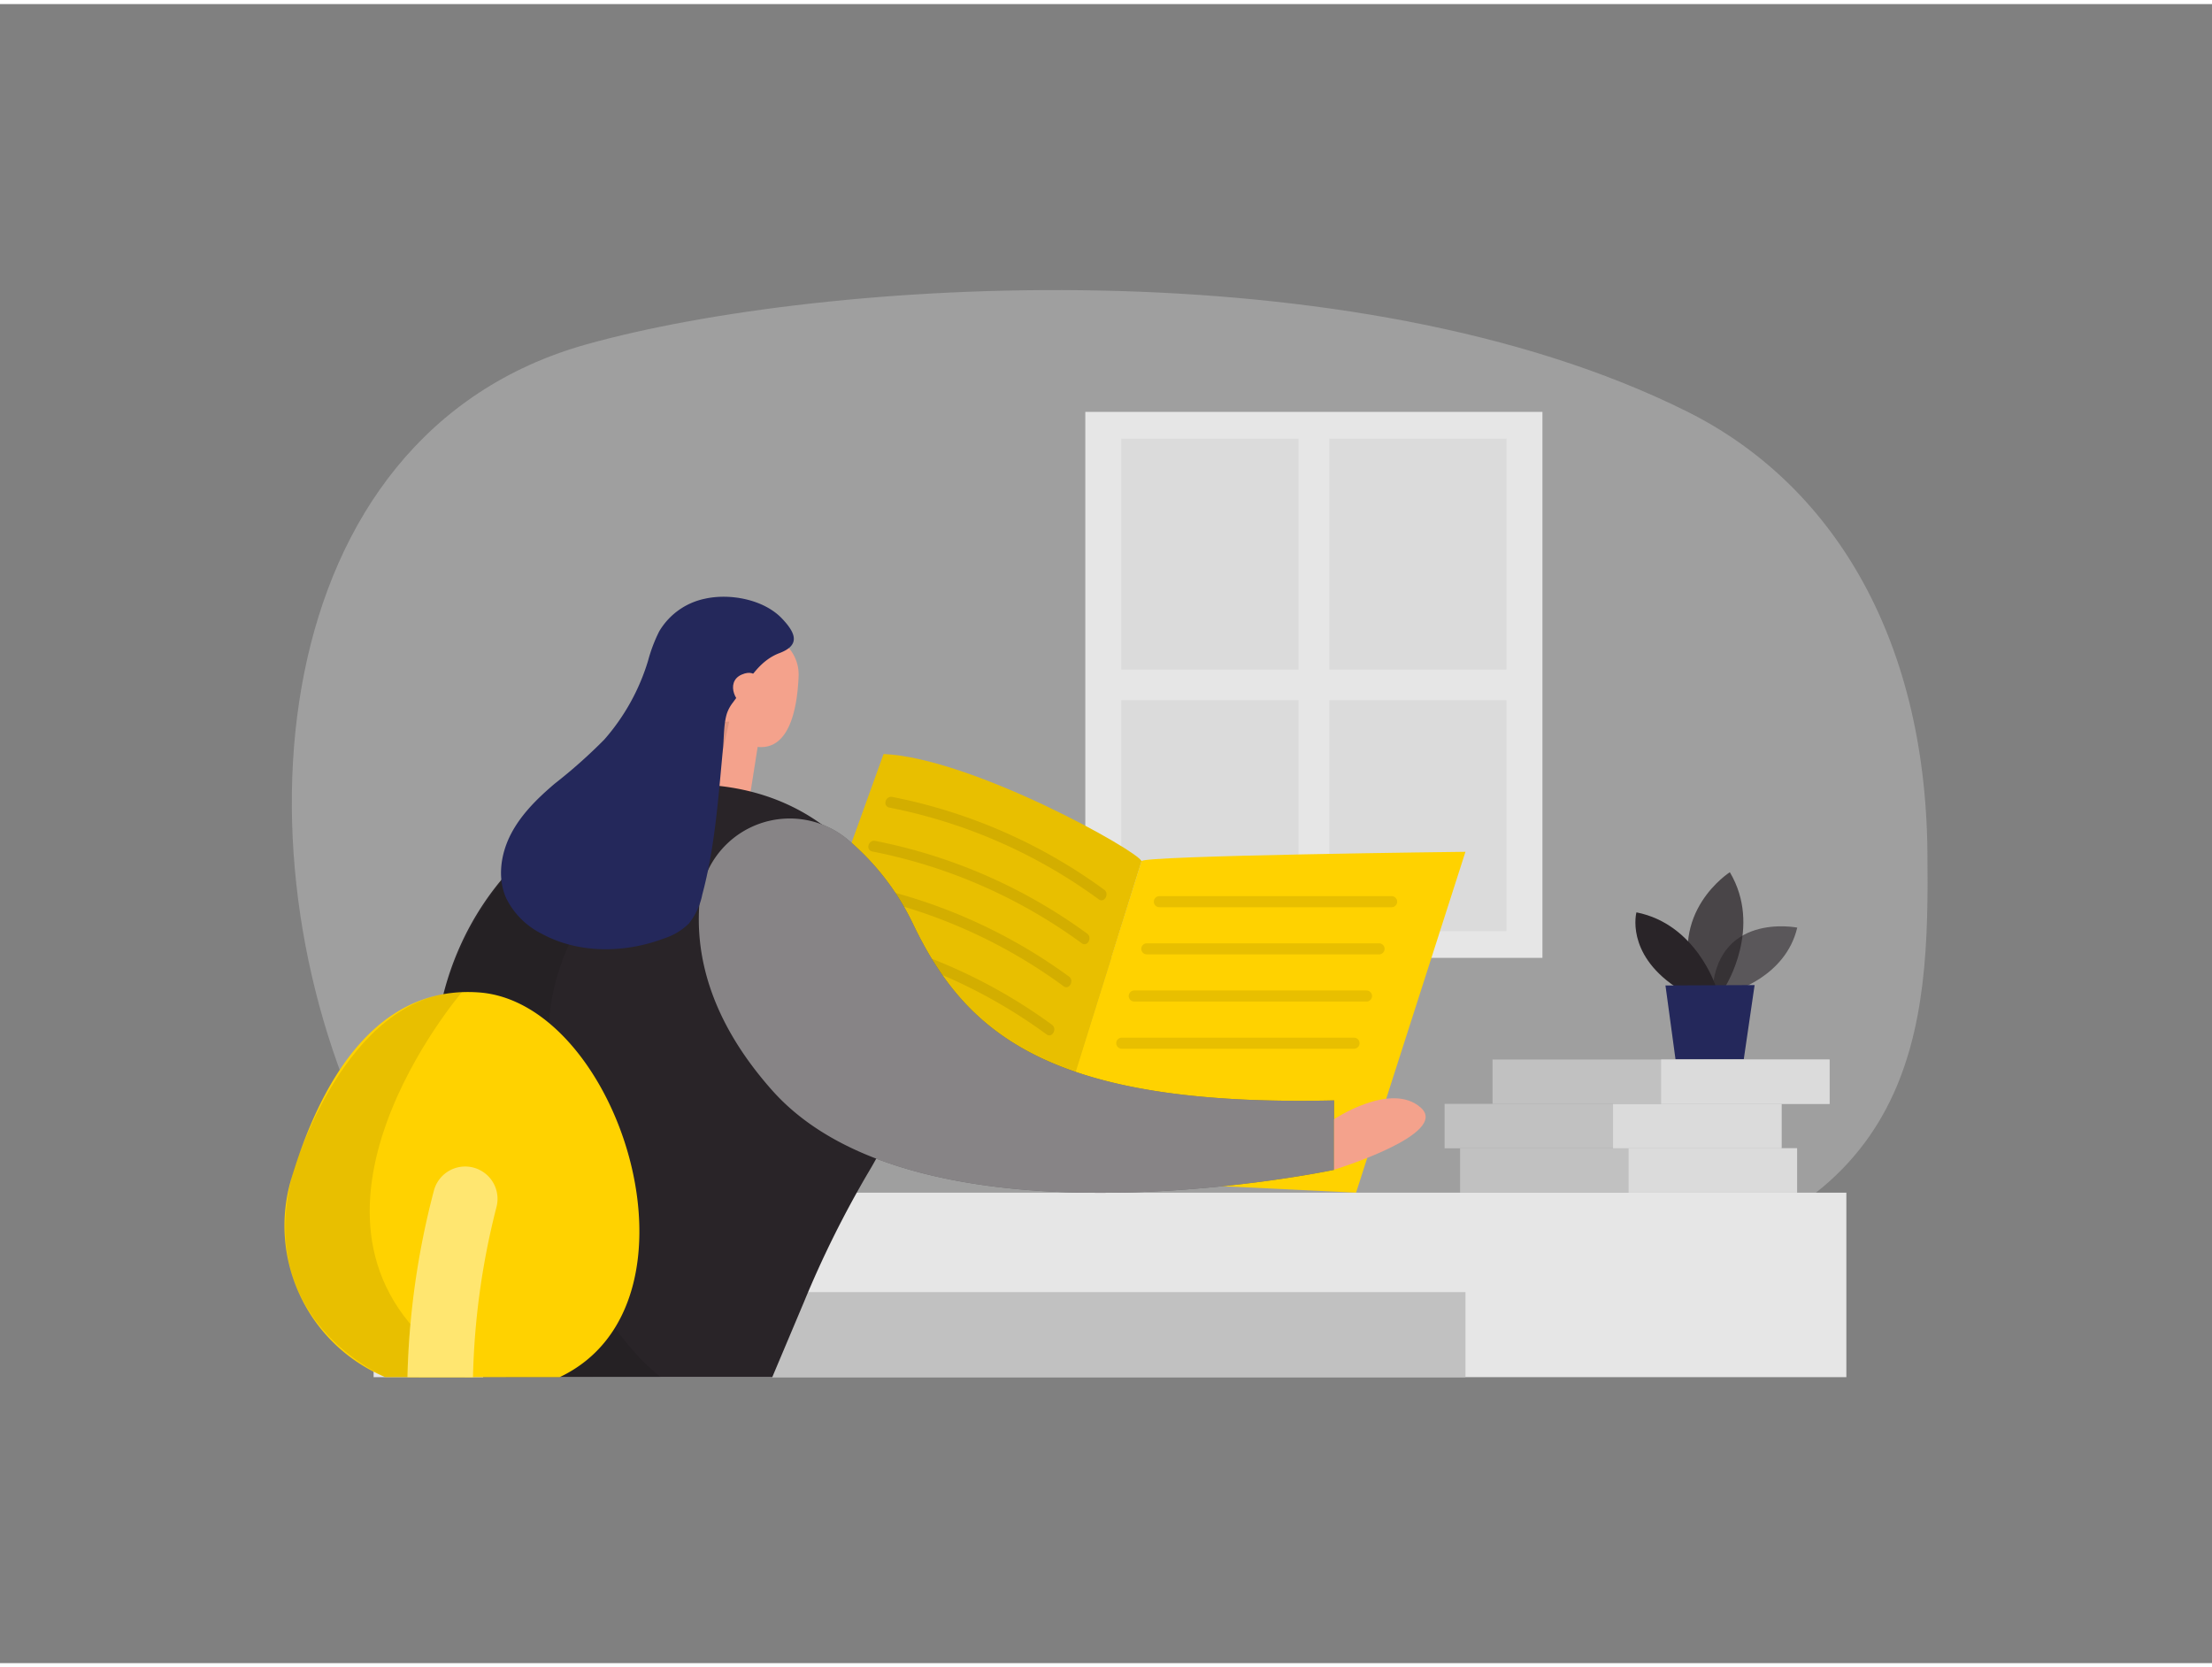 <svg id="Layer_1" data-name="Layer 1" xmlns="http://www.w3.org/2000/svg" viewBox="0 0 400 300" width="406" height="306" class="illustration styles_illustrationTablet__1DWOa"><rect x="0" y="0" width="400" height="300" fill="#808080" stroke="none"/><title>_</title><path d="M305.2,73.74c25.64,12.82,42.95,40.11,43.34,79.55.32,31.63-1,66.55-57.29,76.43C181.74,249,93.75,258.77,67.56,206.9s-20.09-129,38.52-145.38C148.87,49.58,244.66,43.46,305.2,73.74Z" fill="#e6e6e6" opacity="0.3"></path><rect x="196.27" y="73.74" width="82.66" height="98.73" transform="translate(475.19 246.21) rotate(-180)" fill="#e6e6e6"></rect><rect x="240.37" y="78.59" width="32.06" height="41.75" opacity="0.05"></rect><rect x="202.76" y="78.59" width="32.06" height="41.75" opacity="0.05"></rect><rect x="202.76" y="125.88" width="32.06" height="41.75" opacity="0.05"></rect><rect x="240.37" y="125.88" width="32.06" height="41.75" opacity="0.05"></rect><path d="M245.22,214.93,265,153.29s-58.92.68-58.58,1.7l-18,57.19Z" fill="#ffd200"></path><path d="M206.42,155c-.34-1.7-30.64-18.69-46.64-19.39L135,204.32l54,6.46Z" fill="#ffd200"></path><path d="M206.42,155c-.34-1.7-30.64-18.69-46.64-19.39L135,204.32l54,6.46Z" opacity="0.09"></path><path d="M158.28,151.32a96.42,96.42,0,0,1,38.32,16.77c1,.76,0,2.49-1,1.73a95,95,0,0,0-37.84-16.58C156.48,153,157,151.07,158.28,151.32Z" opacity="0.09"></path><path d="M155,159.09a96.36,96.36,0,0,1,38.32,16.77c1,.76,0,2.49-1,1.73A94.88,94.88,0,0,0,154.5,161C153.24,160.77,153.77,158.84,155,159.09Z" opacity="0.09"></path><path d="M151.92,167.8a96.36,96.36,0,0,1,38.32,16.77c1,.76,0,2.49-1,1.73a95,95,0,0,0-37.84-16.58C150.13,169.48,150.66,167.55,151.92,167.8Z" opacity="0.09"></path><rect x="67.56" y="214.93" width="266.32" height="33.36" fill="#e6e6e6"></rect><rect x="84.01" y="232.91" width="180.99" height="15.38" fill="#c1c1c1"></rect><polygon points="137.49 131.28 135.03 146.86 121.06 148.09 129.2 123.11 137.49 131.28" fill="#f4a28c"></polygon><path d="M134.47,114.38a7.33,7.33,0,0,1,9.94,7.22c-.24,5.79-1.69,13.91-8.08,12.62-9.8-2-7.65-14.72-7.65-14.72A13.38,13.38,0,0,1,134.47,114.38Z" fill="#f4a28c"></path><path d="M87.37,248.29h52.28l5.72-13.56A185.94,185.94,0,0,1,157.18,211c17.32-28.83,5.17-66.65-27.91-69.7a41.92,41.92,0,0,0-26.65,6.6c-17.94,11.27-26.89,32.61-23.3,53.49Z" fill="#292428"></path><path d="M126.52,162.14a16.36,16.36,0,0,1,26.86-11,45.73,45.73,0,0,1,11.68,15.11c9.56,20,24.8,33.16,76.18,32v12.55s-74.7,15.83-101.58-14.34C128.2,183.57,125.66,171.62,126.52,162.14Z" fill="#292428"></path><path d="M126.52,162.14a16.36,16.36,0,0,1,26.86-11,45.73,45.73,0,0,1,11.68,15.11c9.56,20,24.8,33.16,76.18,32v12.55s-74.7,15.83-101.58-14.34C128.2,183.57,125.66,171.62,126.52,162.14Z" fill="#fff" opacity="0.44"></path><path d="M241.24,201.64s10.3-6.87,15.68-2.09-15.68,11.23-15.68,11.23Z" fill="#f4a28c"></path><path d="M119.47,248.29c-24.4-19.82-20.2-64-20.2-64,1.58-26.07,30-42.94,30-42.94l2.61-11.62-5,.49-3.57,10.94c-34.11,2.51-43,37.54-43,37.54l11.17,69.64Z" opacity="0.09"></path><path d="M132.53,126.3c.36-.49.73-1,1.07-1.47,2-3,3.85-6.14,7.35-7.47,3.84-1.45,2.93-3.65.46-6.25-3.33-3.5-9.5-4.6-14-3.57a12.54,12.54,0,0,0-8.21,5.9,27.78,27.78,0,0,0-2,5.27A38.42,38.42,0,0,1,109.27,133a93.82,93.82,0,0,1-9,8c-3.06,2.61-6,5.48-7.86,9.05s-2.51,7.94-.88,11.62A14.27,14.27,0,0,0,98,168.13c6.67,3.62,15,3.5,22.07.83a11.23,11.23,0,0,0,4.51-2.71A12.22,12.22,0,0,0,127,161c2.31-8.62,2.89-17.56,3.74-26.41.19-2,.11-4.37.7-6.29A6.8,6.8,0,0,1,132.53,126.3Z" fill="#24285b"></path><path d="M137.53,123.37s-.28-3.5-3.42-2.12-.9,5.85,1.25,5.73S137.53,123.37,137.53,123.37Z" fill="#f4a28c"></path><path d="M69.68,248.29H101.2C129.26,235,112,180.54,86.6,178.72c-18.9-1.35-28.78,16.65-33.88,33.55A29.69,29.69,0,0,0,69.68,248.29Z" fill="#ffd200"></path><path d="M69.58,248.29h6.17l4.53-3.83c-32-24.69,3.25-65.79,3.25-65.79C62.31,179.2,53,211.23,53,211.23,46.88,233.78,62,244.45,69.58,248.29Z" opacity="0.09"></path><path d="M85.53,248.29a135.66,135.66,0,0,1,4.23-30.69,5.85,5.85,0,1,0-11.29-3.07,145.3,145.3,0,0,0-4.79,33.76Z" fill="#ffd200"></path><path d="M85.53,248.29a135.66,135.66,0,0,1,4.23-30.69,5.85,5.85,0,1,0-11.29-3.07,145.3,145.3,0,0,0-4.79,33.76Z" fill="#fff" opacity="0.44"></path><path d="M209.65,161.31h42a1,1,0,0,1,0,2h-42A1,1,0,0,1,209.65,161.31Z" opacity="0.09"></path><path d="M207.38,169.84h42a1,1,0,0,1,0,2h-42A1,1,0,0,1,207.38,169.84Z" opacity="0.09"></path><path d="M205.11,178.37h42a1,1,0,0,1,0,2h-42A1,1,0,0,1,205.11,178.37Z" opacity="0.09"></path><path d="M202.85,186.9h42a1,1,0,0,1,0,2h-42A1,1,0,0,1,202.85,186.9Z" opacity="0.09"></path><path d="M313.2,178.6S322.87,176,325,167c0,0-15-3-15.4,12.43Z" fill="#292428" opacity="0.58"></path><path d="M312,177.64s6.75-10.67.81-20.66c0,0-11.39,7.24-6.33,20.68Z" fill="#292428" opacity="0.73"></path><path d="M310.28,177.65s-3.57-11.28-14.36-13.41c0,0-2,7.32,7,13.44Z" fill="#292428"></path><polygon points="317.29 177.39 315.33 190.8 302.99 190.85 301.17 177.46 317.29 177.39" fill="#24285b"></polygon><path d="M161.36,143.37a96.44,96.44,0,0,1,38.32,16.78c1,.75,0,2.49-1,1.73a95.1,95.1,0,0,0-37.84-16.58C159.56,145.05,160.1,143.13,161.36,143.37Z" opacity="0.09"></path><rect x="264.03" y="206.9" width="60.94" height="8.03" transform="translate(589 421.83) rotate(-180)" fill="#c1c1c1"></rect><rect x="294.5" y="206.9" width="30.47" height="8.03" transform="translate(619.47 421.83) rotate(-180)" fill="#dbdbdb"></rect><rect x="261.22" y="198.88" width="60.94" height="8.03" transform="translate(583.39 405.78) rotate(-180)" fill="#c1c1c1"></rect><rect x="291.69" y="198.88" width="30.47" height="8.03" transform="translate(613.85 405.78) rotate(-180)" fill="#dbdbdb"></rect><rect x="269.91" y="190.85" width="60.94" height="8.03" transform="translate(600.75 389.73) rotate(-180)" fill="#c1c1c1"></rect><rect x="300.37" y="190.85" width="30.47" height="8.03" transform="translate(631.22 389.73) rotate(-180)" fill="#dbdbdb"></rect></svg>
